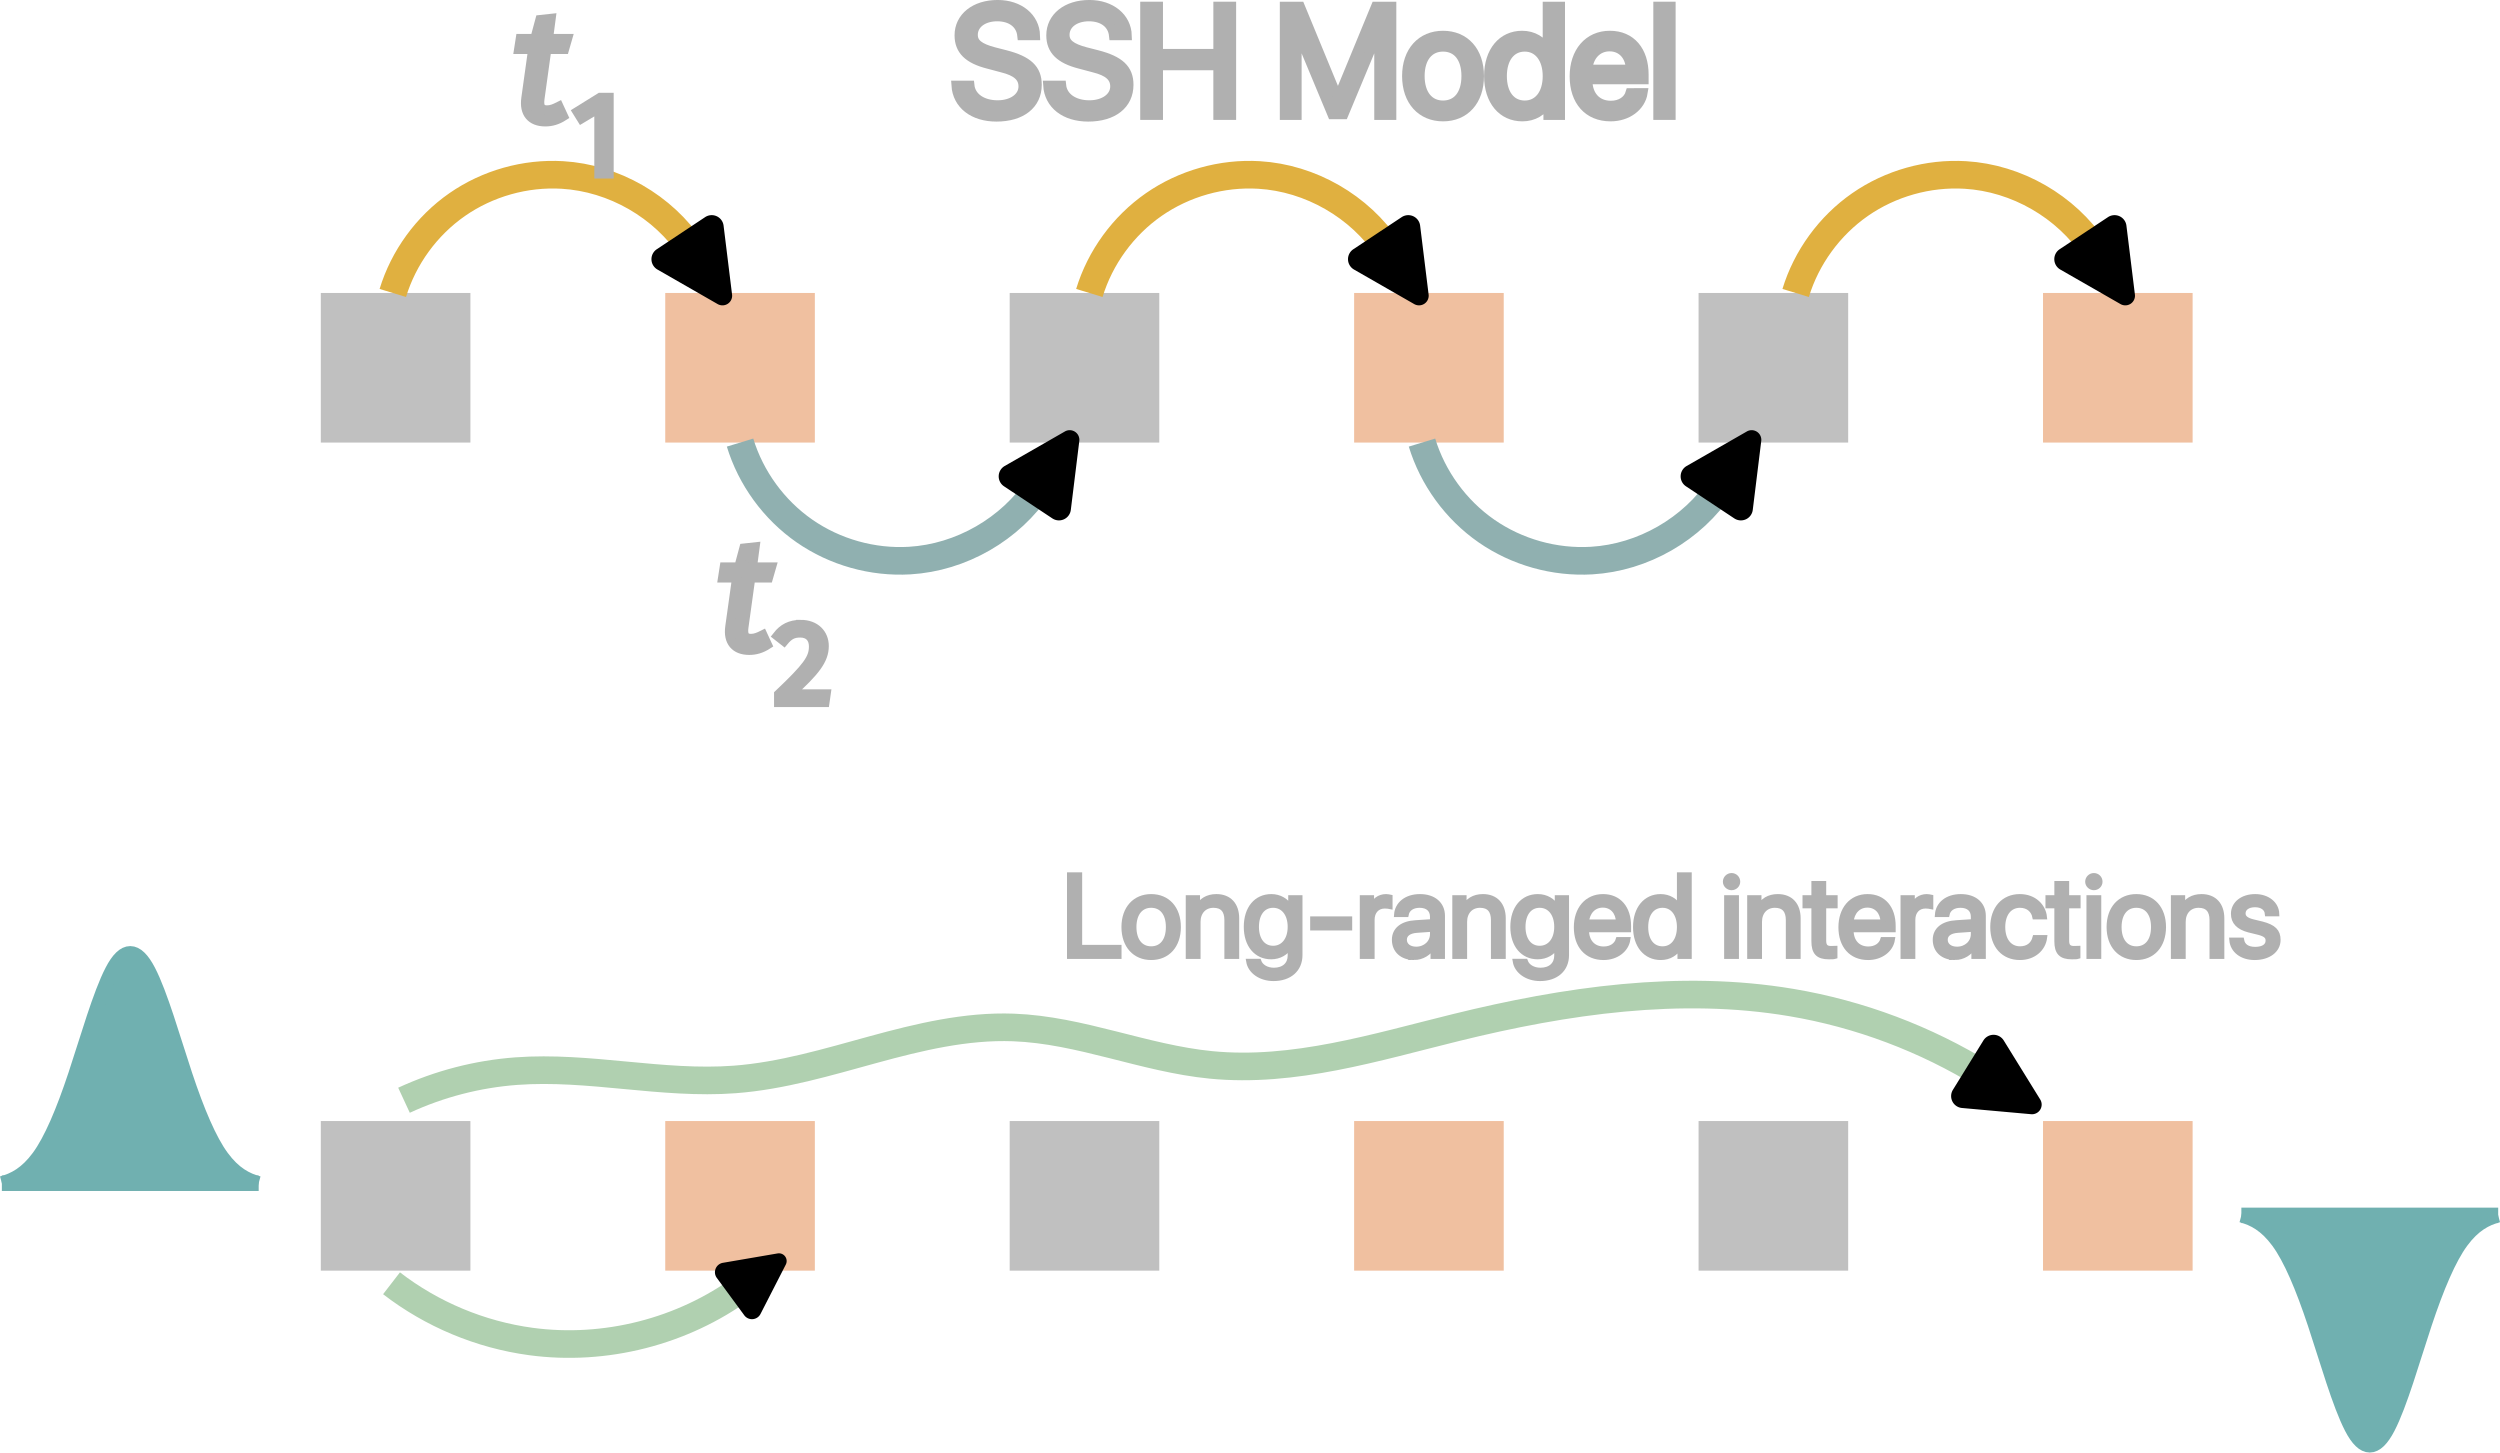 <?xml version="1.0" encoding="UTF-8" standalone="no"?>
<!-- Created with Inkscape (http://www.inkscape.org/) -->

<svg
   width="271.591mm"
   height="157.796mm"
   viewBox="0 0 271.591 157.796"
   version="1.1"
   id="svg1"
   inkscape:version="1.4 (e7c3feb100, 2024-10-09)"
   sodipodi:docname="HKM-SSH.svg"
   xmlns:inkscape="http://www.inkscape.org/namespaces/inkscape"
   xmlns:sodipodi="http://sodipodi.sourceforge.net/DTD/sodipodi-0.dtd"
   xmlns="http://www.w3.org/2000/svg"
   xmlns:svg="http://www.w3.org/2000/svg"
   xmlns:ns4="http://www.iki.fi/pav/software/textext/">
  <sodipodi:namedview
     id="namedview1"
     pagecolor="#ffffff"
     bordercolor="#000000"
     borderopacity="0.25"
     inkscape:showpageshadow="2"
     inkscape:pageopacity="0.0"
     inkscape:pagecheckerboard="0"
     inkscape:deskcolor="#d1d1d1"
     inkscape:document-units="mm"
     showgrid="false"
     inkscape:zoom="0.83803478"
     inkscape:cx="462.98794"
     inkscape:cy="307.26648"
     inkscape:window-width="1914"
     inkscape:window-height="1044"
     inkscape:window-x="0"
     inkscape:window-y="30"
     inkscape:window-maximized="1"
     inkscape:current-layer="layer1" />
  <defs
     id="defs1">
    <inkscape:path-effect
       effect="spiro"
       id="path-effect68"
       is_visible="true"
       lpeversion="1" />
    <inkscape:path-effect
       effect="spiro"
       id="path-effect34"
       is_visible="true"
       lpeversion="1" />
    <marker
       style="overflow:visible"
       id="marker33"
       refX="0"
       refY="0"
       orient="auto-start-reverse"
       inkscape:stockid="Rounded arrow"
       markerWidth="0.4"
       markerHeight="0.4"
       viewBox="0 0 1 1"
       inkscape:isstock="true"
       inkscape:collect="always"
       preserveAspectRatio="xMidYMid">
      <path
         transform="scale(0.7)"
         d="m -0.211,-4.106 6.422,3.211 a 1,1 90 0 1 0,1.789 L -0.211,4.106 A 1.236,1.236 31.717 0 1 -2,3 v -6 a 1.236,1.236 148.283 0 1 1.789,-1.106 z"
         style="fill:context-stroke;fill-rule:evenodd;stroke:none"
         id="path33" />
    </marker>
    <inkscape:path-effect
       effect="spiro"
       id="path-effect32"
       is_visible="true"
       lpeversion="1" />
    <inkscape:path-effect
       effect="spiro"
       id="path-effect26"
       is_visible="true"
       lpeversion="1" />
    <inkscape:path-effect
       effect="spiro"
       id="path-effect24"
       is_visible="true"
       lpeversion="1" />
    <inkscape:path-effect
       effect="spiro"
       id="path-effect22"
       is_visible="true"
       lpeversion="1" />
    <inkscape:path-effect
       effect="spiro"
       id="path-effect20"
       is_visible="true"
       lpeversion="1" />
    <inkscape:path-effect
       effect="spiro"
       id="path-effect18"
       is_visible="true"
       lpeversion="1" />
    <inkscape:path-effect
       effect="spiro"
       id="path-effect8"
       is_visible="true"
       lpeversion="1" />
    <inkscape:path-effect
       effect="spiro"
       id="path-effect6"
       is_visible="true"
       lpeversion="1" />
    <inkscape:path-effect
       effect="spiro"
       id="path-effect4"
       is_visible="true"
       lpeversion="1" />
    <marker
       style="overflow:visible"
       id="RoundedArrow"
       refX="0"
       refY="0"
       orient="auto-start-reverse"
       inkscape:stockid="Rounded arrow"
       markerWidth="0.5"
       markerHeight="0.5"
       viewBox="0 0 1 1"
       inkscape:isstock="true"
       inkscape:collect="always"
       preserveAspectRatio="xMidYMid">
      <path
         transform="scale(0.7)"
         d="m -0.211,-4.106 6.422,3.211 a 1,1 90 0 1 0,1.789 L -0.211,4.106 A 1.236,1.236 31.717 0 1 -2,3 v -6 a 1.236,1.236 148.283 0 1 1.789,-1.106 z"
         style="fill:context-stroke;fill-rule:evenodd;stroke:none"
         id="path8" />
    </marker>
    <inkscape:path-effect
       effect="spiro"
       id="path-effect2"
       is_visible="true"
       lpeversion="1" />
    <marker
       style="overflow:visible"
       id="RoundedArrow-3"
       refX="0"
       refY="0"
       orient="auto-start-reverse"
       inkscape:stockid="Rounded arrow"
       markerWidth="0.5"
       markerHeight="0.5"
       viewBox="0 0 1 1"
       inkscape:isstock="true"
       inkscape:collect="always"
       preserveAspectRatio="xMidYMid">
      <path
         transform="scale(0.7)"
         d="m -0.211,-4.106 6.422,3.211 a 1,1 90 0 1 0,1.789 L -0.211,4.106 A 1.236,1.236 31.717 0 1 -2,3 v -6 a 1.236,1.236 148.283 0 1 1.789,-1.106 z"
         style="fill:context-stroke;fill-rule:evenodd;stroke:none"
         id="path8-2" />
    </marker>
    <inkscape:path-effect
       effect="spiro"
       id="path-effect2-6"
       is_visible="true"
       lpeversion="1" />
    <g
       id="id-cc79d8f7-56a8-4538-b45e-13bf2e89fec8-6">
      <g
         id="id-5aae3425-2149-426d-958a-e786f2d702bf-0">
        <path
           d="M 2.156,-4.547 H 3.297 L 3.5,-5.25 H 2.266 L 2.438,-6.547 1.719,-6.469 1.391,-5.25 h -0.938 L 0.344,-4.547 H 1.25 L 0.812,-1.406 c -0.141,0.984 0.344,1.531 1.25,1.531 0.406,0 0.781,-0.109 1.172,-0.359 L 2.938,-0.875 c -0.281,0.141 -0.5,0.234 -0.766,0.234 -0.391,0 -0.531,-0.219 -0.453,-0.75 z m 0,0"
           id="id-35907148-364a-42bb-8b26-28b459a3905f-4" />
      </g>
      <g
         id="id-ad5a2e2e-4aa0-455d-9afb-9db39d14ac72-1">
        <path
           d="m 1.984,0 h 0.656 V -4.938 H 2.062 l -1.484,0.922 0.281,0.453 1.125,-0.672 z m 0,0"
           id="id-28a247e0-2de6-4ce9-90c5-d7505832d7a1-0" />
      </g>
    </g>
    <inkscape:path-effect
       effect="spiro"
       id="path-effect32-3"
       is_visible="true"
       lpeversion="1" />
    <inkscape:path-effect
       effect="spiro"
       id="path-effect32-7"
       is_visible="true"
       lpeversion="1" />
    <inkscape:path-effect
       effect="spiro"
       id="path-effect68-4"
       is_visible="true"
       lpeversion="1" />
  </defs>
  <g
     inkscape:label="Layer 1"
     inkscape:groupmode="layer"
     id="layer1"
     transform="translate(83.262,-81.893)">
    <rect
       style="opacity:1;fill:#c0c0c0;fill-opacity:1;stroke:none;stroke-width:1.804;stroke-dasharray:none;stroke-dashoffset:0;stroke-opacity:1"
       id="rect1"
       width="16.252"
       height="16.252"
       x="-129.972"
       y="-48.411"
       transform="rotate(-90)" />
    <rect
       style="opacity:1;fill:#f0c0a0;fill-opacity:1;stroke:none;stroke-width:1.804;stroke-dasharray:none;stroke-dashoffset:0;stroke-opacity:1"
       id="rect2"
       width="16.252"
       height="16.252"
       x="-129.972"
       y="-10.992"
       transform="rotate(-90)" />
    <rect
       style="fill:#c0c0c0;fill-opacity:1;stroke:none;stroke-width:1.804;stroke-dasharray:none;stroke-dashoffset:0;stroke-opacity:1"
       id="rect1-6"
       width="16.252"
       height="16.252"
       x="-129.972"
       y="26.427"
       transform="rotate(-90)" />
    <rect
       style="fill:#f0c0a0;fill-opacity:1;stroke:none;stroke-width:1.804;stroke-dasharray:none;stroke-dashoffset:0;stroke-opacity:1"
       id="rect2-8"
       width="16.252"
       height="16.252"
       x="-129.972"
       y="63.846"
       transform="rotate(-90)" />
    <rect
       style="fill:#c0c0c0;fill-opacity:1;stroke:none;stroke-width:1.804;stroke-dasharray:none;stroke-dashoffset:0;stroke-opacity:1"
       id="rect1-3"
       width="16.252"
       height="16.252"
       x="-129.972"
       y="101.265"
       transform="rotate(-90)" />
    <rect
       style="fill:#f0c0a0;fill-opacity:1;stroke:none;stroke-width:1.804;stroke-dasharray:none;stroke-dashoffset:0;stroke-opacity:1"
       id="rect2-3"
       width="16.252"
       height="16.252"
       x="-129.972"
       y="138.684"
       transform="rotate(-90)" />
    <path
       style="opacity:1;fill:none;fill-opacity:1;stroke:#e0b040;stroke-width:3;stroke-dasharray:none;stroke-dashoffset:0;stroke-opacity:1;marker-end:url(#RoundedArrow)"
       d="m -40.589,124.303 c 1.176,-3.858 3.681,-7.298 6.992,-9.601 3.311,-2.303 7.407,-3.456 11.433,-3.218 5.586,0.331 10.944,3.412 14.04,8.074"
       id="path2"
       inkscape:path-effect="#path-effect2"
       inkscape:original-d="m -40.589075,124.3034 c 5.618596,-2.18326 13.11158,-10.63545 18.425902,-12.81871 5.314323,-2.18326 6.881246,5.89089 14.0399409,8.07415"
       sodipodi:nodetypes="csc"
       transform="translate(0,-10.583)" />
    <path
       style="fill:none;fill-opacity:1;stroke:#90b0b0;stroke-width:3;stroke-dasharray:none;stroke-dashoffset:0;stroke-opacity:1;marker-end:url(#RoundedArrow-3)"
       d="m -40.589,124.303 c 1.176,-3.858 3.681,-7.298 6.992,-9.601 3.311,-2.303 7.407,-3.456 11.433,-3.218 5.586,0.331 10.944,3.412 14.04,8.074"
       id="path2-2"
       inkscape:path-effect="#path-effect2-6"
       inkscape:original-d="m -40.589075,124.3034 c 5.618596,-2.18326 13.11158,-10.63545 18.425902,-12.81871 5.314323,-2.18326 6.881246,5.89089 14.0399409,8.07415"
       sodipodi:nodetypes="csc"
       transform="matrix(1,0,0,-1,37.723,254.276)" />
    <path
       style="fill:none;fill-opacity:1;stroke:#90b0b0;stroke-width:3;stroke-dasharray:none;stroke-dashoffset:0;stroke-opacity:1;marker-end:url(#RoundedArrow-3)"
       d="m -40.589,124.303 c 1.176,-3.858 3.681,-7.298 6.992,-9.601 3.311,-2.303 7.407,-3.456 11.433,-3.218 5.586,0.331 10.944,3.412 14.04,8.074"
       id="path3"
       inkscape:path-effect="#path-effect4"
       inkscape:original-d="m -40.589075,124.3034 c 5.618596,-2.18326 13.11158,-10.63545 18.425902,-12.81871 5.314323,-2.18326 6.881246,5.89089 14.0399409,8.07415"
       sodipodi:nodetypes="csc"
       transform="matrix(1,0,0,-1,111.807,254.276)" />
    <path
       style="opacity:1;fill:none;fill-opacity:1;stroke:#e0b040;stroke-width:3;stroke-dasharray:none;stroke-dashoffset:0;stroke-opacity:1;marker-end:url(#RoundedArrow)"
       d="m -40.589,124.303 c 1.176,-3.858 3.681,-7.298 6.992,-9.601 3.311,-2.303 7.407,-3.456 11.433,-3.218 5.586,0.331 10.944,3.412 14.04,8.074"
       id="path4"
       inkscape:path-effect="#path-effect6"
       inkscape:original-d="m -40.589075,124.3034 c 5.618596,-2.18326 13.11158,-10.63545 18.425902,-12.81871 5.314323,-2.18326 6.881246,5.89089 14.0399409,8.07415"
       sodipodi:nodetypes="csc"
       transform="translate(75.671,-10.583)" />
    <path
       style="opacity:1;fill:none;fill-opacity:1;stroke:#e0b040;stroke-width:3;stroke-dasharray:none;stroke-dashoffset:0;stroke-opacity:1;marker-end:url(#RoundedArrow)"
       d="m -40.589,124.303 c 1.176,-3.858 3.681,-7.298 6.992,-9.601 3.311,-2.303 7.407,-3.456 11.433,-3.218 5.586,0.331 10.944,3.412 14.04,8.074"
       id="path6"
       inkscape:path-effect="#path-effect8"
       inkscape:original-d="m -40.589075,124.3034 c 5.618596,-2.18326 13.11158,-10.63545 18.425902,-12.81871 5.314323,-2.18326 6.881246,5.89089 14.0399409,8.07415"
       sodipodi:nodetypes="csc"
       transform="translate(152.4,-10.583)" />
    <rect
       style="opacity:1;fill:#c0c0c0;fill-opacity:1;stroke:none;stroke-width:1.804;stroke-dasharray:none;stroke-dashoffset:0;stroke-opacity:1"
       id="rect8"
       width="16.252"
       height="16.252"
       x="-219.931"
       y="-48.411"
       transform="rotate(-90)" />
    <rect
       style="opacity:1;fill:#f0c0a0;fill-opacity:1;stroke:none;stroke-width:1.804;stroke-dasharray:none;stroke-dashoffset:0;stroke-opacity:1"
       id="rect9"
       width="16.252"
       height="16.252"
       x="-219.931"
       y="-10.992"
       transform="rotate(-90)" />
    <rect
       style="fill:#c0c0c0;fill-opacity:1;stroke:none;stroke-width:1.804;stroke-dasharray:none;stroke-dashoffset:0;stroke-opacity:1"
       id="rect10"
       width="16.252"
       height="16.252"
       x="-219.931"
       y="26.427"
       transform="rotate(-90)" />
    <rect
       style="fill:#f0c0a0;fill-opacity:1;stroke:none;stroke-width:1.804;stroke-dasharray:none;stroke-dashoffset:0;stroke-opacity:1"
       id="rect11"
       width="16.252"
       height="16.252"
       x="-219.931"
       y="63.846"
       transform="rotate(-90)" />
    <rect
       style="fill:#c0c0c0;fill-opacity:1;stroke:none;stroke-width:1.804;stroke-dasharray:none;stroke-dashoffset:0;stroke-opacity:1"
       id="rect12"
       width="16.252"
       height="16.252"
       x="-219.931"
       y="101.265"
       transform="rotate(-90)" />
    <rect
       style="fill:#f0c0a0;fill-opacity:1;stroke:none;stroke-width:1.804;stroke-dasharray:none;stroke-dashoffset:0;stroke-opacity:1"
       id="rect13"
       width="16.252"
       height="16.252"
       x="-219.931"
       y="138.684"
       transform="rotate(-90)" />
    <g
       transform="matrix(1.684,0,0,1.684,-26.916,83.893)"
       ns4:version="1.10.2"
       ns4:texconverter="xelatex"
       ns4:pdfconverter="inkscape"
       ns4:text="$t_1$"
       ns4:preamble="/home/storage/.config/inkscape/extensions/textext/default_packages.tex"
       ns4:scale="2.822207395303539"
       ns4:alignment="middle center"
       ns4:stroke-to-path="0"
       ns4:jacobian_sqrt="0.995613"
       id="g28"
       style="fill:#b0b0b0;fill-opacity:1;stroke:#b0b0b0;stroke-width:0.594;stroke-dasharray:none;stroke-opacity:1">
      <defs
         id="id-bc5e3d6f-85c2-44c4-8a7a-be3967185151">
        <g
           id="id-cc79d8f7-56a8-4538-b45e-13bf2e89fec8">
          <g
             id="id-5aae3425-2149-426d-958a-e786f2d702bf">
            <path
               d="M 2.156,-4.547 H 3.297 L 3.5,-5.25 H 2.266 L 2.438,-6.547 1.719,-6.469 1.391,-5.25 h -0.938 L 0.344,-4.547 H 1.25 L 0.812,-1.406 c -0.141,0.984 0.344,1.531 1.25,1.531 0.406,0 0.781,-0.109 1.172,-0.359 L 2.938,-0.875 c -0.281,0.141 -0.5,0.234 -0.766,0.234 -0.391,0 -0.531,-0.219 -0.453,-0.75 z m 0,0"
               id="id-35907148-364a-42bb-8b26-28b459a3905f" />
          </g>
          <g
             id="id-ad5a2e2e-4aa0-455d-9afb-9db39d14ac72">
            <path
               d="m 1.984,0 h 0.656 V -4.938 H 2.062 l -1.484,0.922 0.281,0.453 1.125,-0.672 z m 0,0"
               id="id-28a247e0-2de6-4ce9-90c5-d7505832d7a1" />
          </g>
        </g>
      </defs>
      <g
         fill="#000000"
         fill-opacity="1"
         id="id-9ac8c283-d92d-4399-ae8c-e8f2daf7e1bc"
         transform="translate(-301.942,-128.218)"
         style="fill:#b0b0b0;fill-opacity:1;stroke:#b0b0b0;stroke-width:0.594;stroke-dasharray:none;stroke-opacity:1">
        <g
           transform="translate(301.598,134.765)"
           id="g26"
           style="fill:#b0b0b0;fill-opacity:1;stroke:#b0b0b0;stroke-width:0.594;stroke-dasharray:none;stroke-opacity:1">
          <path
             d="M 2.156,-4.547 H 3.297 L 3.5,-5.25 H 2.266 L 2.438,-6.547 1.719,-6.469 1.391,-5.25 h -0.938 L 0.344,-4.547 H 1.25 L 0.812,-1.406 c -0.141,0.984 0.344,1.531 1.25,1.531 0.406,0 0.781,-0.109 1.172,-0.359 L 2.938,-0.875 c -0.281,0.141 -0.5,0.234 -0.766,0.234 -0.391,0 -0.531,-0.219 -0.453,-0.75 z m 0,0"
             id="id-6b381d04-aaeb-49d8-8dc0-cca660f78a9a"
             style="fill:#b0b0b0;fill-opacity:1;stroke:#b0b0b0;stroke-width:0.594;stroke-dasharray:none;stroke-opacity:1" />
        </g>
      </g>
      <g
         fill="#000000"
         fill-opacity="1"
         id="id-8f714837-bc49-4067-93c2-a2482196719a"
         transform="translate(-301.942,-128.218)"
         style="fill:#b0b0b0;fill-opacity:1;stroke:#b0b0b0;stroke-width:0.594;stroke-dasharray:none;stroke-opacity:1">
        <g
           transform="translate(305.135,138.252)"
           id="g27"
           style="fill:#b0b0b0;fill-opacity:1;stroke:#b0b0b0;stroke-width:0.594;stroke-dasharray:none;stroke-opacity:1">
          <path
             d="m 1.984,0 h 0.656 V -4.938 H 2.062 l -1.484,0.922 0.281,0.453 1.125,-0.672 z m 0,0"
             id="id-ef4d07f9-79d5-45be-a12d-58f1ffc6dbac"
             style="fill:#b0b0b0;fill-opacity:1;stroke:#b0b0b0;stroke-width:0.594;stroke-dasharray:none;stroke-opacity:1" />
        </g>
      </g>
    </g>
    <g
       transform="matrix(1.684,0,0,1.684,-4.76,141.307)"
       ns4:version="1.10.2"
       ns4:texconverter="xelatex"
       ns4:pdfconverter="inkscape"
       ns4:text="$t_2$"
       ns4:preamble="/home/storage/.config/inkscape/extensions/textext/default_packages.tex"
       ns4:scale="4.77409322443327"
       ns4:alignment="middle center"
       ns4:stroke-to-path="0"
       ns4:jacobian_sqrt="1.6842"
       style="fill:#b0b0b0;fill-opacity:1;stroke:#b0b0b0;stroke-width:0.594;stroke-dasharray:none;stroke-opacity:1"
       id="g28-7">
      <defs
         id="id-10028ae5-68b7-4150-a88e-1d754b26544b"
         style="fill:#b0b0b0;fill-opacity:1;stroke:#b0b0b0;stroke-width:0;stroke-opacity:1">
        <g
           id="id-b645e79e-10f2-4887-a24a-6868f55bb883"
           style="fill:#b0b0b0;fill-opacity:1;stroke:#b0b0b0;stroke-width:0;stroke-opacity:1">
          <g
             id="id-e71aa863-f99e-48aa-87ae-6434207b9a0c"
             style="fill:#b0b0b0;fill-opacity:1;stroke:#b0b0b0;stroke-width:0;stroke-opacity:1">
            <path
               d="M 2.156,-4.547 H 3.297 L 3.5,-5.25 H 2.266 L 2.438,-6.547 1.719,-6.469 1.391,-5.25 h -0.938 L 0.344,-4.547 H 1.25 L 0.812,-1.406 c -0.141,0.984 0.344,1.531 1.25,1.531 0.406,0 0.781,-0.109 1.172,-0.359 L 2.938,-0.875 c -0.281,0.141 -0.5,0.234 -0.766,0.234 -0.391,0 -0.531,-0.219 -0.453,-0.75 z m 0,0"
               id="id-852aa6ff-6807-42ea-bce9-a6f91c580ce4"
               style="fill:#b0b0b0;fill-opacity:1;stroke:#b0b0b0;stroke-width:0;stroke-opacity:1" />
          </g>
          <g
             id="id-8a432c70-dfef-4ff7-9a6b-293282adcd27"
             style="fill:#b0b0b0;fill-opacity:1;stroke:#b0b0b0;stroke-width:0;stroke-opacity:1">
            <path
               d="m 1.844,-5.031 c -0.672,0 -1.141,0.25 -1.516,0.734 l 0.438,0.344 c 0.312,-0.375 0.578,-0.531 1.047,-0.531 0.547,0 0.859,0.328 0.859,0.875 0,0.781 -0.406,1.328 -2.25,3.078 V 0 H 3.406 l 0.078,-0.547 h -2.312 c 1.625,-1.469 2.188,-2.203 2.188,-3.094 0,-0.781 -0.562,-1.391 -1.516,-1.391 z m 0,0"
               id="id-b2bb7abf-af2e-453d-ab27-9688a77fc2e3"
               style="fill:#b0b0b0;fill-opacity:1;stroke:#b0b0b0;stroke-width:0;stroke-opacity:1" />
          </g>
        </g>
      </defs>
      <g
         fill-opacity="1"
         id="id-2ac1f168-2e4f-4abc-8937-504552eca9da"
         transform="translate(-301.942,-128.218)"
         style="fill:#b0b0b0;fill-opacity:1;stroke:#b0b0b0;stroke-width:0.594;stroke-dasharray:none;stroke-opacity:1">
        <g
           transform="translate(301.598,134.765)"
           style="fill:#b0b0b0;fill-opacity:1;stroke:#b0b0b0;stroke-width:0.594;stroke-dasharray:none;stroke-opacity:1"
           id="g31">
          <path
             d="M 2.156,-4.547 H 3.297 L 3.5,-5.25 H 2.266 L 2.438,-6.547 1.719,-6.469 1.391,-5.25 h -0.938 L 0.344,-4.547 H 1.25 L 0.812,-1.406 c -0.141,0.984 0.344,1.531 1.25,1.531 0.406,0 0.781,-0.109 1.172,-0.359 L 2.938,-0.875 c -0.281,0.141 -0.5,0.234 -0.766,0.234 -0.391,0 -0.531,-0.219 -0.453,-0.75 z m 0,0"
             id="id-237b7d67-b4a6-4a01-ad11-61e7bc6027af"
             style="fill:#b0b0b0;fill-opacity:1;stroke:#b0b0b0;stroke-width:0.594;stroke-dasharray:none;stroke-opacity:1" />
        </g>
      </g>
      <g
         fill-opacity="1"
         id="id-83f53927-fed1-482d-80a0-7b763c4e4582"
         transform="translate(-301.942,-128.218)"
         style="fill:#b0b0b0;fill-opacity:1;stroke:#b0b0b0;stroke-width:0.594;stroke-dasharray:none;stroke-opacity:1">
        <g
           transform="translate(305.135,138.252)"
           style="fill:#b0b0b0;fill-opacity:1;stroke:#b0b0b0;stroke-width:0.594;stroke-dasharray:none;stroke-opacity:1"
           id="g32">
          <path
             d="m 1.844,-5.031 c -0.672,0 -1.141,0.25 -1.516,0.734 l 0.438,0.344 c 0.312,-0.375 0.578,-0.531 1.047,-0.531 0.547,0 0.859,0.328 0.859,0.875 0,0.781 -0.406,1.328 -2.25,3.078 V 0 H 3.406 l 0.078,-0.547 h -2.312 c 1.625,-1.469 2.188,-2.203 2.188,-3.094 0,-0.781 -0.562,-1.391 -1.516,-1.391 z m 0,0"
             id="id-991cf87b-d325-4a8e-ad82-1a7932352bc9"
             style="fill:#b0b0b0;fill-opacity:1;stroke:#b0b0b0;stroke-width:0.594;stroke-dasharray:none;stroke-opacity:1" />
        </g>
      </g>
    </g>
    <path
       style="opacity:1;fill:none;fill-opacity:1;stroke:#b0d0b0;stroke-width:3;stroke-dasharray:none;stroke-dashoffset:0;stroke-opacity:1;marker-end:url(#marker33)"
       d="m -40.729,210.72 c 4.379,3.38 9.656,5.585 15.138,6.326 8.052,1.089 16.497,-1.063 23.046,-5.874"
       id="path32"
       inkscape:path-effect="#path-effect32"
       inkscape:original-d="m -40.729145,210.71958 c 5.196546,2.18406 10.393092,4.14218 15.137765,6.32623 4.744671,2.18406 15.213075,-3.76561 23.0455507,-5.87436"
       transform="translate(0,10.583)" />
    <path
       style="opacity:1;fill:none;fill-opacity:1;stroke:#b0d0b0;stroke-width:3;stroke-dasharray:none;stroke-dashoffset:0;stroke-opacity:1;marker-end:url(#RoundedArrow-3)"
       d="m -39.374,190.837 c 3.833,-1.774 7.988,-2.851 12.201,-3.163 7.902,-0.585 15.822,1.498 23.723,0.904 5.135,-0.386 10.109,-1.892 15.076,-3.25 4.967,-1.358 10.053,-2.587 15.199,-2.398 7.289,0.267 14.205,3.354 21.464,4.067 8.995,0.883 17.884,-1.907 26.661,-4.067 11.89,-2.927 24.3,-4.741 36.376,-2.711 7.426,1.248 14.606,3.95 21.012,7.908"
       id="path34"
       inkscape:path-effect="#path-effect34"
       inkscape:original-d="m -39.373524,190.83715 c 3.916238,-1.05438 8.058412,-2.10875 12.200586,-3.16312 4.142174,-1.05437 15.815574,0.6025 23.7233609,0.90375 7.9077871,0.30125 20.1836861,-3.76561 30.2755291,-5.64842 10.091841,-1.88281 14.384642,2.71124 21.463992,4.06686 7.079353,1.35562 17.773695,-2.71124 26.660541,-4.06686 8.886846,-1.35562 24.175236,-1.8075 36.375825,-2.71124 12.20058,-0.90375 9.18809,4.74467 21.01212,7.90778"
       sodipodi:nodetypes="cssssssc"
       transform="translate(0,10.583)" />
    <g
       transform="matrix(1.261,0,0,1.261,32.926,176.931)"
       ns4:version="1.10.2"
       ns4:texconverter="xelatex"
       ns4:pdfconverter="inkscape"
       ns4:text="Long-ranged interactions"
       ns4:preamble="/home/storage/.config/inkscape/extensions/textext/default_packages.tex"
       ns4:scale="4.77409322443327"
       ns4:alignment="middle center"
       ns4:stroke-to-path="0"
       ns4:jacobian_sqrt="1.6842"
       id="g57"
       style="fill:#b0b0b0;fill-opacity:1;stroke:#b0b0b0;stroke-width:0.432;stroke-dasharray:none;stroke-opacity:1">
      <defs
         id="id-d59fc31e-6bef-4d38-9213-3f36873217f1">
        <g
           id="id-d9951dc5-9b8d-4831-a73b-23976ba2648d">
          <g
             id="id-2359adf8-9a74-4c3f-9345-9fd9bafe95c3">
            <path
               d="M 4.953,-0.781 H 1.562 v -6.25 H 0.688 V 0 h 4.266 z m 0,0"
               id="id-965e4597-d624-4251-8a9d-0f7f3a4298e0" />
          </g>
          <g
             id="id-74afc246-d690-47d4-a0d6-a4ea827375a5">
            <path
               d="m 2.641,0.094 c 1.406,0 2.344,-1.016 2.344,-2.625 0,-1.609 -0.938,-2.625 -2.344,-2.625 -1.391,0 -2.344,1.016 -2.344,2.625 0,1.609 0.953,2.625 2.344,2.625 z m 0,-0.75 c -0.891,0 -1.484,-0.688 -1.484,-1.875 0,-1.188 0.594,-1.875 1.484,-1.875 0.906,0 1.484,0.688 1.484,1.875 0,1.188 -0.578,1.875 -1.484,1.875 z m 0,0"
               id="id-2c43cb2a-b892-4885-84c3-9ee9bb29cbb4" />
          </g>
          <g
             id="id-ffcd7cdd-8f8c-41dc-8dec-f0d508f5ca7c">
            <path
               d="m 0.547,0 h 0.844 v -2.984 c 0,-0.844 0.531,-1.422 1.328,-1.422 0.781,0 1.156,0.453 1.156,1.266 V 0 h 0.844 v -3.281 c 0,-1.156 -0.641,-1.875 -1.75,-1.875 -0.781,0 -1.312,0.359 -1.594,0.906 H 1.344 V -5.062 H 0.547 Z m 0,0"
               id="id-ba81bb8c-4032-4bed-9ee0-e5599e0bfb11" />
          </g>
          <g
             id="id-681c8015-75f9-4176-ba1c-a5db8e7f5d61">
            <path
               d="m 2.609,-0.703 c -0.875,0 -1.438,-0.719 -1.438,-1.844 0,-1.141 0.562,-1.859 1.438,-1.859 0.875,0 1.469,0.734 1.469,1.859 0,1.109 -0.594,1.844 -1.469,1.844 z m 0.031,2.609 c 1.391,0 2.281,-0.797 2.281,-2.016 V -5.062 H 4.125 v 0.859 H 4.109 c -0.344,-0.594 -0.938,-0.953 -1.656,-0.953 -1.297,0 -2.156,1.016 -2.156,2.609 0,1.562 0.859,2.578 2.141,2.578 0.719,0 1.312,-0.359 1.625,-0.906 h 0.016 v 0.797 C 4.078,0.688 3.547,1.188 2.672,1.188 2.047,1.188 1.531,0.875 1.375,0.422 H 0.5 C 0.641,1.281 1.531,1.906 2.641,1.906 Z m 0,0"
               id="id-0bd793ca-5515-4388-af9f-f943b8b6bcc9" />
          </g>
          <g
             id="id-0bb08b2a-9ecb-4790-ab54-09848de5b94f">
            <path
               d="m 3.734,-2.453 v -0.781 h -3.188 v 0.781 z m 0,0"
               id="id-4655aaa6-818c-4d07-a424-f496d4c79ddc" />
          </g>
          <g
             id="id-fc6117f6-e5bc-41df-9279-c96714076cab">
            <path
               d="m 0.547,0 h 0.844 v -3.156 c 0,-0.719 0.438,-1.188 1.094,-1.188 0.203,0 0.375,0.031 0.453,0.047 v -0.812 C 2.859,-5.125 2.734,-5.156 2.594,-5.156 2,-5.156 1.531,-4.797 1.375,-4.234 H 1.344 V -5.062 H 0.547 Z m 0,0"
               id="id-7c75d5e2-4d82-413c-9169-2545d114da32" />
          </g>
          <g
             id="id-4d42cebc-1033-4f41-b141-5e7b7e6cee18">
            <path
               d="m 2.219,-0.625 c -0.609,0 -1.016,-0.328 -1.016,-0.812 0,-0.469 0.391,-0.766 1.078,-0.812 L 3.625,-2.344 v 0.422 C 3.625,-1.188 3.016,-0.625 2.219,-0.625 Z m -0.188,0.719 c 0.688,0 1.328,-0.391 1.625,-0.969 H 3.672 V 0 h 0.812 v -3.5 c 0,-1 -0.75,-1.656 -1.938,-1.656 -1.203,0 -1.953,0.672 -2.016,1.547 H 1.359 C 1.453,-4.094 1.875,-4.406 2.516,-4.406 c 0.703,0 1.109,0.375 1.109,0.984 V -3 l -1.438,0.094 c -1.172,0.062 -1.844,0.609 -1.844,1.469 0,0.922 0.672,1.531 1.688,1.531 z m 0,0"
               id="id-a207a254-3112-48ce-a345-074abd5ce028" />
          </g>
          <g
             id="id-250edec1-9dfc-4a7d-bd5e-111cf16facc3">
            <path
               d="m 2.578,-4.422 c 0.797,0 1.328,0.609 1.344,1.453 h -2.75 c 0.062,-0.844 0.609,-1.453 1.406,-1.453 z m 1.328,2.969 c -0.141,0.484 -0.609,0.812 -1.25,0.812 C 1.75,-0.641 1.172,-1.281 1.172,-2.25 v -0.047 h 3.625 V -2.625 c 0,-1.531 -0.828,-2.531 -2.203,-2.531 -1.391,0 -2.297,1.078 -2.297,2.641 0,1.594 0.891,2.609 2.344,2.609 1.094,0 1.953,-0.656 2.094,-1.547 z m 0,0"
               id="id-362175cb-8fc8-4b07-b17f-7f5b7f499341" />
          </g>
          <g
             id="id-32b27ff6-fabf-42a2-955b-7531dd419045">
            <path
               d="m 2.469,0.094 c 0.734,0 1.312,-0.359 1.641,-0.953 H 4.125 V 0 h 0.797 v -7.031 h -0.844 v 2.797 H 4.062 C 3.75,-4.797 3.172,-5.156 2.453,-5.156 c -1.281,0 -2.156,1.031 -2.156,2.625 0,1.594 0.875,2.625 2.172,2.625 z m 0.156,-4.5 c 0.875,0 1.453,0.75 1.453,1.875 0,1.141 -0.578,1.875 -1.453,1.875 -0.891,0 -1.453,-0.719 -1.453,-1.875 0,-1.141 0.562,-1.875 1.453,-1.875 z m 0,0"
               id="id-7cf3ee58-b954-4e30-adcc-372ccc551e95" />
          </g>
          <g
             id="id-3cd4d5de-1007-4407-b364-9a2d1e606dc5">
            <path
               d="M 0.594,0 H 1.438 V -5.062 H 0.594 Z m 0.422,-5.922 c 0.297,0 0.531,-0.234 0.531,-0.516 0,-0.297 -0.234,-0.531 -0.531,-0.531 -0.281,0 -0.531,0.234 -0.531,0.531 0,0.281 0.25,0.516 0.531,0.516 z m 0,0"
               id="id-30bd671e-a4b8-44f2-a613-ee75d603908c" />
          </g>
          <g
             id="id-da7f7548-f155-4730-b2a8-087befdde5f0">
            <path
               d="M 0.828,-6.281 V -5.062 H 0.062 v 0.703 H 0.828 V -1.312 c 0,0.969 0.359,1.344 1.281,1.344 0.203,0 0.438,0 0.531,-0.031 v -0.703 c -0.047,0 -0.25,0.016 -0.344,0.016 -0.438,0 -0.625,-0.203 -0.625,-0.672 v -3 H 2.656 V -5.062 H 1.672 v -1.219 z m 0,0"
               id="id-b8b6d3fb-e758-4202-a432-ee7961134ea0" />
          </g>
          <g
             id="id-ff7ed6e8-27a3-4f4c-96b9-45c9a0cdba10">
            <path
               d="m 4.75,-3.406 c -0.094,-0.906 -0.859,-1.75 -2.125,-1.75 -1.391,0 -2.328,1.031 -2.328,2.625 0,1.625 0.938,2.625 2.344,2.625 1.141,0 2,-0.719 2.125,-1.719 H 3.938 c -0.156,0.609 -0.609,0.969 -1.297,0.969 -0.875,0 -1.484,-0.703 -1.484,-1.875 0,-1.156 0.594,-1.875 1.484,-1.875 0.734,0 1.172,0.453 1.281,1 z m 0,0"
               id="id-a32649d6-36b8-4e77-9674-53557e80a4f0" />
          </g>
          <g
             id="id-a8454532-41ff-4ec9-b07c-da4d2d7d31fb">
            <path
               d="m 0.469,-3.672 c 0,0.703 0.438,1.156 1.328,1.391 L 2.688,-2.062 c 0.562,0.156 0.766,0.344 0.766,0.703 0,0.469 -0.422,0.75 -1.109,0.75 -0.672,0 -1.078,-0.281 -1.172,-0.797 h -0.844 c 0.078,0.891 0.859,1.5 1.969,1.5 1.188,0 2.016,-0.625 2.016,-1.516 0,-0.734 -0.375,-1.109 -1.391,-1.375 l -0.781,-0.188 c -0.578,-0.141 -0.844,-0.375 -0.844,-0.719 0,-0.453 0.406,-0.75 1.031,-0.75 0.609,0 1.016,0.297 1.062,0.781 h 0.812 C 4.172,-4.531 3.391,-5.156 2.344,-5.156 c -1.109,0 -1.875,0.625 -1.875,1.484 z m 0,0"
               id="id-c3aab21e-c3b9-4617-bc4b-90cf28a7cffc" />
          </g>
        </g>
      </defs>
      <g
         fill="#000000"
         fill-opacity="1"
         id="id-05b45635-58b0-4f98-921e-ef3876e69700"
         transform="translate(-253.748,-127.734)"
         style="fill:#b0b0b0;fill-opacity:1;stroke:#b0b0b0;stroke-width:0.432;stroke-dasharray:none;stroke-opacity:1">
        <g
           transform="translate(253.06,134.765)"
           id="g34"
           style="fill:#b0b0b0;fill-opacity:1;stroke:#b0b0b0;stroke-width:0.432;stroke-dasharray:none;stroke-opacity:1">
          <path
             d="M 4.953,-0.781 H 1.562 v -6.25 H 0.688 V 0 h 4.266 z m 0,0"
             id="id-9d2a3d3d-bf06-4bf0-b38e-15f8fb9ae9ba"
             style="fill:#b0b0b0;fill-opacity:1;stroke:#b0b0b0;stroke-width:0.432;stroke-dasharray:none;stroke-opacity:1" />
        </g>
      </g>
      <g
         fill="#000000"
         fill-opacity="1"
         id="id-e3a003bd-dcf7-4901-b53c-689971dab11e"
         transform="translate(-253.748,-127.734)"
         style="fill:#b0b0b0;fill-opacity:1;stroke:#b0b0b0;stroke-width:0.432;stroke-dasharray:none;stroke-opacity:1">
        <g
           transform="translate(258.141,134.765)"
           id="g35"
           style="fill:#b0b0b0;fill-opacity:1;stroke:#b0b0b0;stroke-width:0.432;stroke-dasharray:none;stroke-opacity:1">
          <path
             d="m 2.641,0.094 c 1.406,0 2.344,-1.016 2.344,-2.625 0,-1.609 -0.938,-2.625 -2.344,-2.625 -1.391,0 -2.344,1.016 -2.344,2.625 0,1.609 0.953,2.625 2.344,2.625 z m 0,-0.75 c -0.891,0 -1.484,-0.688 -1.484,-1.875 0,-1.188 0.594,-1.875 1.484,-1.875 0.906,0 1.484,0.688 1.484,1.875 0,1.188 -0.578,1.875 -1.484,1.875 z m 0,0"
             id="id-5ce4fa72-e2bf-4040-8901-3e6f2a69583b"
             style="fill:#b0b0b0;fill-opacity:1;stroke:#b0b0b0;stroke-width:0.432;stroke-dasharray:none;stroke-opacity:1" />
        </g>
        <g
           transform="translate(263.431,134.765)"
           id="g36"
           style="fill:#b0b0b0;fill-opacity:1;stroke:#b0b0b0;stroke-width:0.432;stroke-dasharray:none;stroke-opacity:1">
          <path
             d="m 0.547,0 h 0.844 v -2.984 c 0,-0.844 0.531,-1.422 1.328,-1.422 0.781,0 1.156,0.453 1.156,1.266 V 0 h 0.844 v -3.281 c 0,-1.156 -0.641,-1.875 -1.75,-1.875 -0.781,0 -1.312,0.359 -1.594,0.906 H 1.344 V -5.062 H 0.547 Z m 0,0"
             id="id-c52e183a-e956-4779-9489-69d71a7abf7c"
             style="fill:#b0b0b0;fill-opacity:1;stroke:#b0b0b0;stroke-width:0.432;stroke-dasharray:none;stroke-opacity:1" />
        </g>
        <g
           transform="translate(268.681,134.765)"
           id="g37"
           style="fill:#b0b0b0;fill-opacity:1;stroke:#b0b0b0;stroke-width:0.432;stroke-dasharray:none;stroke-opacity:1">
          <path
             d="m 2.609,-0.703 c -0.875,0 -1.438,-0.719 -1.438,-1.844 0,-1.141 0.562,-1.859 1.438,-1.859 0.875,0 1.469,0.734 1.469,1.859 0,1.109 -0.594,1.844 -1.469,1.844 z m 0.031,2.609 c 1.391,0 2.281,-0.797 2.281,-2.016 V -5.062 H 4.125 v 0.859 H 4.109 c -0.344,-0.594 -0.938,-0.953 -1.656,-0.953 -1.297,0 -2.156,1.016 -2.156,2.609 0,1.562 0.859,2.578 2.141,2.578 0.719,0 1.312,-0.359 1.625,-0.906 h 0.016 v 0.797 C 4.078,0.688 3.547,1.188 2.672,1.188 2.047,1.188 1.531,0.875 1.375,0.422 H 0.5 C 0.641,1.281 1.531,1.906 2.641,1.906 Z m 0,0"
             id="id-b2c8be47-1d95-4677-966f-77ccdc606e1d"
             style="fill:#b0b0b0;fill-opacity:1;stroke:#b0b0b0;stroke-width:0.432;stroke-dasharray:none;stroke-opacity:1" />
        </g>
        <g
           transform="translate(274.151,134.765)"
           id="g38"
           style="fill:#b0b0b0;fill-opacity:1;stroke:#b0b0b0;stroke-width:0.432;stroke-dasharray:none;stroke-opacity:1">
          <path
             d="m 3.734,-2.453 v -0.781 h -3.188 v 0.781 z m 0,0"
             id="id-fdb67524-e851-4c54-b8ef-242967d03ca6"
             style="fill:#b0b0b0;fill-opacity:1;stroke:#b0b0b0;stroke-width:0.432;stroke-dasharray:none;stroke-opacity:1" />
        </g>
        <g
           transform="translate(278.425,134.765)"
           id="g39"
           style="fill:#b0b0b0;fill-opacity:1;stroke:#b0b0b0;stroke-width:0.432;stroke-dasharray:none;stroke-opacity:1">
          <path
             d="m 0.547,0 h 0.844 v -3.156 c 0,-0.719 0.438,-1.188 1.094,-1.188 0.203,0 0.375,0.031 0.453,0.047 v -0.812 C 2.859,-5.125 2.734,-5.156 2.594,-5.156 2,-5.156 1.531,-4.797 1.375,-4.234 H 1.344 V -5.062 H 0.547 Z m 0,0"
             id="id-e466c008-2252-41d3-869f-66b54f47282a"
             style="fill:#b0b0b0;fill-opacity:1;stroke:#b0b0b0;stroke-width:0.432;stroke-dasharray:none;stroke-opacity:1" />
        </g>
      </g>
      <g
         fill="#000000"
         fill-opacity="1"
         id="id-bb29aa4b-b26d-484e-892d-d504ee5294f0"
         transform="translate(-253.748,-127.734)"
         style="fill:#b0b0b0;fill-opacity:1;stroke:#b0b0b0;stroke-width:0.432;stroke-dasharray:none;stroke-opacity:1">
        <g
           transform="translate(281.394,134.765)"
           id="g40"
           style="fill:#b0b0b0;fill-opacity:1;stroke:#b0b0b0;stroke-width:0.432;stroke-dasharray:none;stroke-opacity:1">
          <path
             d="m 2.219,-0.625 c -0.609,0 -1.016,-0.328 -1.016,-0.812 0,-0.469 0.391,-0.766 1.078,-0.812 L 3.625,-2.344 v 0.422 C 3.625,-1.188 3.016,-0.625 2.219,-0.625 Z m -0.188,0.719 c 0.688,0 1.328,-0.391 1.625,-0.969 H 3.672 V 0 h 0.812 v -3.5 c 0,-1 -0.75,-1.656 -1.938,-1.656 -1.203,0 -1.953,0.672 -2.016,1.547 H 1.359 C 1.453,-4.094 1.875,-4.406 2.516,-4.406 c 0.703,0 1.109,0.375 1.109,0.984 V -3 l -1.438,0.094 c -1.172,0.062 -1.844,0.609 -1.844,1.469 0,0.922 0.672,1.531 1.688,1.531 z m 0,0"
             id="id-c9c24254-a544-46de-b729-42e2501f8694"
             style="fill:#b0b0b0;fill-opacity:1;stroke:#b0b0b0;stroke-width:0.432;stroke-dasharray:none;stroke-opacity:1" />
        </g>
        <g
           transform="translate(286.395,134.765)"
           id="g41"
           style="fill:#b0b0b0;fill-opacity:1;stroke:#b0b0b0;stroke-width:0.432;stroke-dasharray:none;stroke-opacity:1">
          <path
             d="m 0.547,0 h 0.844 v -2.984 c 0,-0.844 0.531,-1.422 1.328,-1.422 0.781,0 1.156,0.453 1.156,1.266 V 0 h 0.844 v -3.281 c 0,-1.156 -0.641,-1.875 -1.75,-1.875 -0.781,0 -1.312,0.359 -1.594,0.906 H 1.344 V -5.062 H 0.547 Z m 0,0"
             id="id-b5984693-3b04-455e-bb5f-6c622291dcaf"
             style="fill:#b0b0b0;fill-opacity:1;stroke:#b0b0b0;stroke-width:0.432;stroke-dasharray:none;stroke-opacity:1" />
        </g>
        <g
           transform="translate(291.645,134.765)"
           id="g42"
           style="fill:#b0b0b0;fill-opacity:1;stroke:#b0b0b0;stroke-width:0.432;stroke-dasharray:none;stroke-opacity:1">
          <path
             d="m 2.609,-0.703 c -0.875,0 -1.438,-0.719 -1.438,-1.844 0,-1.141 0.562,-1.859 1.438,-1.859 0.875,0 1.469,0.734 1.469,1.859 0,1.109 -0.594,1.844 -1.469,1.844 z m 0.031,2.609 c 1.391,0 2.281,-0.797 2.281,-2.016 V -5.062 H 4.125 v 0.859 H 4.109 c -0.344,-0.594 -0.938,-0.953 -1.656,-0.953 -1.297,0 -2.156,1.016 -2.156,2.609 0,1.562 0.859,2.578 2.141,2.578 0.719,0 1.312,-0.359 1.625,-0.906 h 0.016 v 0.797 C 4.078,0.688 3.547,1.188 2.672,1.188 2.047,1.188 1.531,0.875 1.375,0.422 H 0.5 C 0.641,1.281 1.531,1.906 2.641,1.906 Z m 0,0"
             id="id-1ae584bd-8522-49ab-afde-b0626c54e36e"
             style="fill:#b0b0b0;fill-opacity:1;stroke:#b0b0b0;stroke-width:0.432;stroke-dasharray:none;stroke-opacity:1" />
        </g>
        <g
           transform="translate(297.115,134.765)"
           id="g43"
           style="fill:#b0b0b0;fill-opacity:1;stroke:#b0b0b0;stroke-width:0.432;stroke-dasharray:none;stroke-opacity:1">
          <path
             d="m 2.578,-4.422 c 0.797,0 1.328,0.609 1.344,1.453 h -2.75 c 0.062,-0.844 0.609,-1.453 1.406,-1.453 z m 1.328,2.969 c -0.141,0.484 -0.609,0.812 -1.25,0.812 C 1.75,-0.641 1.172,-1.281 1.172,-2.25 v -0.047 h 3.625 V -2.625 c 0,-1.531 -0.828,-2.531 -2.203,-2.531 -1.391,0 -2.297,1.078 -2.297,2.641 0,1.594 0.891,2.609 2.344,2.609 1.094,0 1.953,-0.656 2.094,-1.547 z m 0,0"
             id="id-0b03ace7-be2d-46ec-ba8c-b348017263c6"
             style="fill:#b0b0b0;fill-opacity:1;stroke:#b0b0b0;stroke-width:0.432;stroke-dasharray:none;stroke-opacity:1" />
        </g>
        <g
           transform="translate(302.215,134.765)"
           id="g44"
           style="fill:#b0b0b0;fill-opacity:1;stroke:#b0b0b0;stroke-width:0.432;stroke-dasharray:none;stroke-opacity:1">
          <path
             d="m 2.469,0.094 c 0.734,0 1.312,-0.359 1.641,-0.953 H 4.125 V 0 h 0.797 v -7.031 h -0.844 v 2.797 H 4.062 C 3.75,-4.797 3.172,-5.156 2.453,-5.156 c -1.281,0 -2.156,1.031 -2.156,2.625 0,1.594 0.875,2.625 2.172,2.625 z m 0.156,-4.5 c 0.875,0 1.453,0.75 1.453,1.875 0,1.141 -0.578,1.875 -1.453,1.875 -0.891,0 -1.453,-0.719 -1.453,-1.875 0,-1.141 0.562,-1.875 1.453,-1.875 z m 0,0"
             id="id-e49338dc-05ea-4d98-b157-7ac86be854a4"
             style="fill:#b0b0b0;fill-opacity:1;stroke:#b0b0b0;stroke-width:0.432;stroke-dasharray:none;stroke-opacity:1" />
        </g>
      </g>
      <g
         fill="#000000"
         fill-opacity="1"
         id="id-624f41de-b09b-4cf0-9907-c9ce80bd85a9"
         transform="translate(-253.748,-127.734)"
         style="fill:#b0b0b0;fill-opacity:1;stroke:#b0b0b0;stroke-width:0.432;stroke-dasharray:none;stroke-opacity:1">
        <g
           transform="translate(309.767,134.765)"
           id="g45"
           style="fill:#b0b0b0;fill-opacity:1;stroke:#b0b0b0;stroke-width:0.432;stroke-dasharray:none;stroke-opacity:1">
          <path
             d="M 0.594,0 H 1.438 V -5.062 H 0.594 Z m 0.422,-5.922 c 0.297,0 0.531,-0.234 0.531,-0.516 0,-0.297 -0.234,-0.531 -0.531,-0.531 -0.281,0 -0.531,0.234 -0.531,0.531 0,0.281 0.25,0.516 0.531,0.516 z m 0,0"
             id="id-19a55c22-f48d-4952-a032-50c5aee773d1"
             style="fill:#b0b0b0;fill-opacity:1;stroke:#b0b0b0;stroke-width:0.432;stroke-dasharray:none;stroke-opacity:1" />
        </g>
        <g
           transform="translate(311.8,134.765)"
           id="g46"
           style="fill:#b0b0b0;fill-opacity:1;stroke:#b0b0b0;stroke-width:0.432;stroke-dasharray:none;stroke-opacity:1">
          <path
             d="m 0.547,0 h 0.844 v -2.984 c 0,-0.844 0.531,-1.422 1.328,-1.422 0.781,0 1.156,0.453 1.156,1.266 V 0 h 0.844 v -3.281 c 0,-1.156 -0.641,-1.875 -1.75,-1.875 -0.781,0 -1.312,0.359 -1.594,0.906 H 1.344 V -5.062 H 0.547 Z m 0,0"
             id="id-d77f1cb6-fa72-4573-abc5-2a938e94e52d"
             style="fill:#b0b0b0;fill-opacity:1;stroke:#b0b0b0;stroke-width:0.432;stroke-dasharray:none;stroke-opacity:1" />
        </g>
        <g
           transform="translate(317.05,134.765)"
           id="g47"
           style="fill:#b0b0b0;fill-opacity:1;stroke:#b0b0b0;stroke-width:0.432;stroke-dasharray:none;stroke-opacity:1">
          <path
             d="M 0.828,-6.281 V -5.062 H 0.062 v 0.703 H 0.828 V -1.312 c 0,0.969 0.359,1.344 1.281,1.344 0.203,0 0.438,0 0.531,-0.031 v -0.703 c -0.047,0 -0.25,0.016 -0.344,0.016 -0.438,0 -0.625,-0.203 -0.625,-0.672 v -3 H 2.656 V -5.062 H 1.672 v -1.219 z m 0,0"
             id="id-dffba06b-9a63-4c05-b57c-14fa8cb91846"
             style="fill:#b0b0b0;fill-opacity:1;stroke:#b0b0b0;stroke-width:0.432;stroke-dasharray:none;stroke-opacity:1" />
        </g>
      </g>
      <g
         fill="#000000"
         fill-opacity="1"
         id="id-a9ef6e24-6c77-4864-b30c-602774b730ef"
         transform="translate(-253.748,-127.734)"
         style="fill:#b0b0b0;fill-opacity:1;stroke:#b0b0b0;stroke-width:0.432;stroke-dasharray:none;stroke-opacity:1">
        <g
           transform="translate(319.909,134.765)"
           id="g48"
           style="fill:#b0b0b0;fill-opacity:1;stroke:#b0b0b0;stroke-width:0.432;stroke-dasharray:none;stroke-opacity:1">
          <path
             d="m 2.578,-4.422 c 0.797,0 1.328,0.609 1.344,1.453 h -2.75 c 0.062,-0.844 0.609,-1.453 1.406,-1.453 z m 1.328,2.969 c -0.141,0.484 -0.609,0.812 -1.25,0.812 C 1.75,-0.641 1.172,-1.281 1.172,-2.25 v -0.047 h 3.625 V -2.625 c 0,-1.531 -0.828,-2.531 -2.203,-2.531 -1.391,0 -2.297,1.078 -2.297,2.641 0,1.594 0.891,2.609 2.344,2.609 1.094,0 1.953,-0.656 2.094,-1.547 z m 0,0"
             id="id-9f557c32-c068-4837-8eff-e8753fb95f73"
             style="fill:#b0b0b0;fill-opacity:1;stroke:#b0b0b0;stroke-width:0.432;stroke-dasharray:none;stroke-opacity:1" />
        </g>
        <g
           transform="translate(325.01,134.765)"
           id="g49"
           style="fill:#b0b0b0;fill-opacity:1;stroke:#b0b0b0;stroke-width:0.432;stroke-dasharray:none;stroke-opacity:1">
          <path
             d="m 0.547,0 h 0.844 v -3.156 c 0,-0.719 0.438,-1.188 1.094,-1.188 0.203,0 0.375,0.031 0.453,0.047 v -0.812 C 2.859,-5.125 2.734,-5.156 2.594,-5.156 2,-5.156 1.531,-4.797 1.375,-4.234 H 1.344 V -5.062 H 0.547 Z m 0,0"
             id="id-7cd7f4e8-68bd-413e-bb8d-4b263daa45ac"
             style="fill:#b0b0b0;fill-opacity:1;stroke:#b0b0b0;stroke-width:0.432;stroke-dasharray:none;stroke-opacity:1" />
        </g>
      </g>
      <g
         fill="#000000"
         fill-opacity="1"
         id="id-78b6792d-d5f1-4abb-a301-452506aad1e0"
         transform="translate(-253.748,-127.734)"
         style="fill:#b0b0b0;fill-opacity:1;stroke:#b0b0b0;stroke-width:0.432;stroke-dasharray:none;stroke-opacity:1">
        <g
           transform="translate(327.989,134.765)"
           id="g50"
           style="fill:#b0b0b0;fill-opacity:1;stroke:#b0b0b0;stroke-width:0.432;stroke-dasharray:none;stroke-opacity:1">
          <path
             d="m 2.219,-0.625 c -0.609,0 -1.016,-0.328 -1.016,-0.812 0,-0.469 0.391,-0.766 1.078,-0.812 L 3.625,-2.344 v 0.422 C 3.625,-1.188 3.016,-0.625 2.219,-0.625 Z m -0.188,0.719 c 0.688,0 1.328,-0.391 1.625,-0.969 H 3.672 V 0 h 0.812 v -3.5 c 0,-1 -0.75,-1.656 -1.938,-1.656 -1.203,0 -1.953,0.672 -2.016,1.547 H 1.359 C 1.453,-4.094 1.875,-4.406 2.516,-4.406 c 0.703,0 1.109,0.375 1.109,0.984 V -3 l -1.438,0.094 c -1.172,0.062 -1.844,0.609 -1.844,1.469 0,0.922 0.672,1.531 1.688,1.531 z m 0,0"
             id="id-ecdabdbf-b7e9-4210-8a09-3b325ea4db03"
             style="fill:#b0b0b0;fill-opacity:1;stroke:#b0b0b0;stroke-width:0.432;stroke-dasharray:none;stroke-opacity:1" />
        </g>
        <g
           transform="translate(332.99,134.765)"
           id="g51"
           style="fill:#b0b0b0;fill-opacity:1;stroke:#b0b0b0;stroke-width:0.432;stroke-dasharray:none;stroke-opacity:1">
          <path
             d="m 4.75,-3.406 c -0.094,-0.906 -0.859,-1.75 -2.125,-1.75 -1.391,0 -2.328,1.031 -2.328,2.625 0,1.625 0.938,2.625 2.344,2.625 1.141,0 2,-0.719 2.125,-1.719 H 3.938 c -0.156,0.609 -0.609,0.969 -1.297,0.969 -0.875,0 -1.484,-0.703 -1.484,-1.875 0,-1.156 0.594,-1.875 1.484,-1.875 0.734,0 1.172,0.453 1.281,1 z m 0,0"
             id="id-2a598a7d-a393-4c49-9042-5732d3039236"
             style="fill:#b0b0b0;fill-opacity:1;stroke:#b0b0b0;stroke-width:0.432;stroke-dasharray:none;stroke-opacity:1" />
        </g>
        <g
           transform="translate(337.981,134.765)"
           id="g52"
           style="fill:#b0b0b0;fill-opacity:1;stroke:#b0b0b0;stroke-width:0.432;stroke-dasharray:none;stroke-opacity:1">
          <path
             d="M 0.828,-6.281 V -5.062 H 0.062 v 0.703 H 0.828 V -1.312 c 0,0.969 0.359,1.344 1.281,1.344 0.203,0 0.438,0 0.531,-0.031 v -0.703 c -0.047,0 -0.25,0.016 -0.344,0.016 -0.438,0 -0.625,-0.203 -0.625,-0.672 v -3 H 2.656 V -5.062 H 1.672 v -1.219 z m 0,0"
             id="id-80efef17-1938-4f7c-aa2c-489332da5d76"
             style="fill:#b0b0b0;fill-opacity:1;stroke:#b0b0b0;stroke-width:0.432;stroke-dasharray:none;stroke-opacity:1" />
        </g>
        <g
           transform="translate(340.98,134.765)"
           id="g53"
           style="fill:#b0b0b0;fill-opacity:1;stroke:#b0b0b0;stroke-width:0.432;stroke-dasharray:none;stroke-opacity:1">
          <path
             d="M 0.594,0 H 1.438 V -5.062 H 0.594 Z m 0.422,-5.922 c 0.297,0 0.531,-0.234 0.531,-0.516 0,-0.297 -0.234,-0.531 -0.531,-0.531 -0.281,0 -0.531,0.234 -0.531,0.531 0,0.281 0.25,0.516 0.531,0.516 z m 0,0"
             id="id-ebdd133e-c03f-42c3-b535-a821eed59e58"
             style="fill:#b0b0b0;fill-opacity:1;stroke:#b0b0b0;stroke-width:0.432;stroke-dasharray:none;stroke-opacity:1" />
        </g>
        <g
           transform="translate(343.012,134.765)"
           id="g54"
           style="fill:#b0b0b0;fill-opacity:1;stroke:#b0b0b0;stroke-width:0.432;stroke-dasharray:none;stroke-opacity:1">
          <path
             d="m 2.641,0.094 c 1.406,0 2.344,-1.016 2.344,-2.625 0,-1.609 -0.938,-2.625 -2.344,-2.625 -1.391,0 -2.344,1.016 -2.344,2.625 0,1.609 0.953,2.625 2.344,2.625 z m 0,-0.75 c -0.891,0 -1.484,-0.688 -1.484,-1.875 0,-1.188 0.594,-1.875 1.484,-1.875 0.906,0 1.484,0.688 1.484,1.875 0,1.188 -0.578,1.875 -1.484,1.875 z m 0,0"
             id="id-565c40fa-d658-4224-86cf-f5ebe569b5d0"
             style="fill:#b0b0b0;fill-opacity:1;stroke:#b0b0b0;stroke-width:0.432;stroke-dasharray:none;stroke-opacity:1" />
        </g>
        <g
           transform="translate(348.302,134.765)"
           id="g55"
           style="fill:#b0b0b0;fill-opacity:1;stroke:#b0b0b0;stroke-width:0.432;stroke-dasharray:none;stroke-opacity:1">
          <path
             d="m 0.547,0 h 0.844 v -2.984 c 0,-0.844 0.531,-1.422 1.328,-1.422 0.781,0 1.156,0.453 1.156,1.266 V 0 h 0.844 v -3.281 c 0,-1.156 -0.641,-1.875 -1.75,-1.875 -0.781,0 -1.312,0.359 -1.594,0.906 H 1.344 V -5.062 H 0.547 Z m 0,0"
             id="id-659b1a97-7fee-4cbc-9212-afa713f905ef"
             style="fill:#b0b0b0;fill-opacity:1;stroke:#b0b0b0;stroke-width:0.432;stroke-dasharray:none;stroke-opacity:1" />
        </g>
        <g
           transform="translate(353.553,134.765)"
           id="g56"
           style="fill:#b0b0b0;fill-opacity:1;stroke:#b0b0b0;stroke-width:0.432;stroke-dasharray:none;stroke-opacity:1">
          <path
             d="m 0.469,-3.672 c 0,0.703 0.438,1.156 1.328,1.391 L 2.688,-2.062 c 0.562,0.156 0.766,0.344 0.766,0.703 0,0.469 -0.422,0.75 -1.109,0.75 -0.672,0 -1.078,-0.281 -1.172,-0.797 h -0.844 c 0.078,0.891 0.859,1.5 1.969,1.5 1.188,0 2.016,-0.625 2.016,-1.516 0,-0.734 -0.375,-1.109 -1.391,-1.375 l -0.781,-0.188 c -0.578,-0.141 -0.844,-0.375 -0.844,-0.719 0,-0.453 0.406,-0.75 1.031,-0.75 0.609,0 1.016,0.297 1.062,0.781 h 0.812 C 4.172,-4.531 3.391,-5.156 2.344,-5.156 c -1.109,0 -1.875,0.625 -1.875,1.484 z m 0,0"
             id="id-0498bd83-d09a-4742-a3fd-1f101bb4ad91"
             style="fill:#b0b0b0;fill-opacity:1;stroke:#b0b0b0;stroke-width:0.432;stroke-dasharray:none;stroke-opacity:1" />
        </g>
      </g>
    </g>
    <g
       transform="matrix(1.684,0,0,1.684,20.596,82.393)"
       ns4:version="1.10.2"
       ns4:texconverter="xelatex"
       ns4:pdfconverter="inkscape"
       ns4:text="SSH Model"
       ns4:preamble="/home/storage/.config/inkscape/extensions/textext/default_packages.tex"
       ns4:scale="4.77409322443327"
       ns4:alignment="middle center"
       ns4:stroke-to-path="0"
       ns4:inkscapeversion="1.4"
       ns4:jacobian_sqrt="1.6842"
       id="g66"
       style="fill:#b0b0b0;fill-opacity:1;stroke:#b0b0b0;stroke-width:0.594;stroke-dasharray:none;stroke-opacity:1">
      <defs
         id="id-3a095b1c-1283-4772-911d-1ca5394485fc">
        <g
           id="id-bae75c5b-4ee8-4c18-92fa-84afb971e4d2">
          <g
             id="id-6286fbbe-7339-4244-acbb-6ed5c14d0cc7">
            <path
               d="m 0.344,-1.938 c 0.078,1.25 1.109,2.047 2.609,2.047 1.609,0 2.625,-0.797 2.625,-2.078 0,-1.016 -0.594,-1.562 -2.047,-1.938 l -0.734,-0.188 c -0.953,-0.25 -1.344,-0.562 -1.344,-1.094 0,-0.688 0.641,-1.172 1.547,-1.172 0.906,0 1.516,0.469 1.594,1.219 h 0.875 c -0.031,-1.172 -1.047,-2 -2.438,-2 -1.469,0 -2.484,0.812 -2.484,1.984 0,0.953 0.578,1.531 1.875,1.859 L 3.312,-3.062 c 0.953,0.234 1.359,0.609 1.359,1.203 0,0.688 -0.688,1.188 -1.641,1.188 -1,0 -1.719,-0.5 -1.797,-1.266 z m 0,0"
               id="id-08f55925-47bf-4fb9-976b-18285e7ee0a8" />
          </g>
          <g
             id="id-f3e0e1bc-a1c7-4cb5-a656-7f9a80e5eb1d">
            <path
               d="m 6.281,0 v -7.031 h -0.875 v 3.047 H 1.562 V -7.031 H 0.688 V 0 h 0.875 V -3.203 H 5.406 V 0 Z m 0,0"
               id="id-81877109-5de6-4e2e-9c61-8ae537831dd5" />
          </g>
          <g
             id="id-a38334aa-8713-46d3-a4ee-a4cb503a3597">
            <path
               d="m 7.609,0 v -7.031 h -1.031 l -2.422,5.875 H 4.125 l -2.422,-5.875 H 0.688 V 0 H 1.5 v -5.406 h 0.031 l 2.234,5.359 h 0.75 L 6.75,-5.406 H 6.781 V 0 Z m 0,0"
               id="id-4bf200eb-8ea7-4cc8-9a7e-22080e92212b" />
          </g>
          <g
             id="id-bfe3d1cf-f01f-4479-ac9f-dae57100e341">
            <path
               d="m 2.641,0.094 c 1.406,0 2.344,-1.016 2.344,-2.625 0,-1.609 -0.938,-2.625 -2.344,-2.625 -1.391,0 -2.344,1.016 -2.344,2.625 0,1.609 0.953,2.625 2.344,2.625 z m 0,-0.75 c -0.891,0 -1.484,-0.688 -1.484,-1.875 0,-1.188 0.594,-1.875 1.484,-1.875 0.906,0 1.484,0.688 1.484,1.875 0,1.188 -0.578,1.875 -1.484,1.875 z m 0,0"
               id="id-e2c50b7e-9074-4a95-ba10-0885b30040ce" />
          </g>
          <g
             id="id-8aa2243b-e659-47a1-8bfe-4592a0492dfb">
            <path
               d="m 2.469,0.094 c 0.734,0 1.312,-0.359 1.641,-0.953 H 4.125 V 0 h 0.797 v -7.031 h -0.844 v 2.797 H 4.062 C 3.75,-4.797 3.172,-5.156 2.453,-5.156 c -1.281,0 -2.156,1.031 -2.156,2.625 0,1.594 0.875,2.625 2.172,2.625 z m 0.156,-4.5 c 0.875,0 1.453,0.75 1.453,1.875 0,1.141 -0.578,1.875 -1.453,1.875 -0.891,0 -1.453,-0.719 -1.453,-1.875 0,-1.141 0.562,-1.875 1.453,-1.875 z m 0,0"
               id="id-a023b15c-d47b-4119-8293-5b47da690499" />
          </g>
          <g
             id="id-fad0eb5f-772d-4084-9cf5-bec5fae92b18">
            <path
               d="m 2.578,-4.422 c 0.797,0 1.328,0.609 1.344,1.453 h -2.75 c 0.062,-0.844 0.609,-1.453 1.406,-1.453 z m 1.328,2.969 c -0.141,0.484 -0.609,0.812 -1.25,0.812 C 1.75,-0.641 1.172,-1.281 1.172,-2.25 v -0.047 h 3.625 V -2.625 c 0,-1.531 -0.828,-2.531 -2.203,-2.531 -1.391,0 -2.297,1.078 -2.297,2.641 0,1.594 0.891,2.609 2.344,2.609 1.094,0 1.953,-0.656 2.094,-1.547 z m 0,0"
               id="id-4192f476-cb70-4780-bf65-ce918c41060e" />
          </g>
          <g
             id="id-0de6a60f-e751-4780-a814-5e39fb847d7b">
            <path
               d="M 0.594,0 H 1.438 V -7.031 H 0.594 Z m 0,0"
               id="id-d3b73426-7654-4adc-8165-d00ef3bdb49e" />
          </g>
        </g>
      </defs>
      <g
         fill="#000000"
         fill-opacity="1"
         id="id-1a8d63ef-1e2c-4c54-9740-923cf6cae917"
         transform="translate(-282.438,-127.624)"
         style="fill:#b0b0b0;fill-opacity:1;stroke:#b0b0b0;stroke-width:0.594;stroke-dasharray:none;stroke-opacity:1">
        <g
           transform="translate(282.094,134.765)"
           id="g58"
           style="fill:#b0b0b0;fill-opacity:1;stroke:#b0b0b0;stroke-width:0.594;stroke-dasharray:none;stroke-opacity:1">
          <path
             d="m 0.344,-1.938 c 0.078,1.25 1.109,2.047 2.609,2.047 1.609,0 2.625,-0.797 2.625,-2.078 0,-1.016 -0.594,-1.562 -2.047,-1.938 l -0.734,-0.188 c -0.953,-0.25 -1.344,-0.562 -1.344,-1.094 0,-0.688 0.641,-1.172 1.547,-1.172 0.906,0 1.516,0.469 1.594,1.219 h 0.875 c -0.031,-1.172 -1.047,-2 -2.438,-2 -1.469,0 -2.484,0.812 -2.484,1.984 0,0.953 0.578,1.531 1.875,1.859 L 3.312,-3.062 c 0.953,0.234 1.359,0.609 1.359,1.203 0,0.688 -0.688,1.188 -1.641,1.188 -1,0 -1.719,-0.5 -1.797,-1.266 z m 0,0"
             id="id-71dac9f5-8149-43f8-9ca3-dbfb51935349"
             style="fill:#b0b0b0;fill-opacity:1;stroke:#b0b0b0;stroke-width:0.594;stroke-dasharray:none;stroke-opacity:1" />
        </g>
        <g
           transform="translate(288.012,134.765)"
           id="g59"
           style="fill:#b0b0b0;fill-opacity:1;stroke:#b0b0b0;stroke-width:0.594;stroke-dasharray:none;stroke-opacity:1">
          <path
             d="m 0.344,-1.938 c 0.078,1.25 1.109,2.047 2.609,2.047 1.609,0 2.625,-0.797 2.625,-2.078 0,-1.016 -0.594,-1.562 -2.047,-1.938 l -0.734,-0.188 c -0.953,-0.25 -1.344,-0.562 -1.344,-1.094 0,-0.688 0.641,-1.172 1.547,-1.172 0.906,0 1.516,0.469 1.594,1.219 h 0.875 c -0.031,-1.172 -1.047,-2 -2.438,-2 -1.469,0 -2.484,0.812 -2.484,1.984 0,0.953 0.578,1.531 1.875,1.859 L 3.312,-3.062 c 0.953,0.234 1.359,0.609 1.359,1.203 0,0.688 -0.688,1.188 -1.641,1.188 -1,0 -1.719,-0.5 -1.797,-1.266 z m 0,0"
             id="id-b56bc0b2-ad4f-4dfa-8cdc-fd1c27bb2bc2"
             style="fill:#b0b0b0;fill-opacity:1;stroke:#b0b0b0;stroke-width:0.594;stroke-dasharray:none;stroke-opacity:1" />
        </g>
        <g
           transform="translate(293.93,134.765)"
           id="g60"
           style="fill:#b0b0b0;fill-opacity:1;stroke:#b0b0b0;stroke-width:0.594;stroke-dasharray:none;stroke-opacity:1">
          <path
             d="m 6.281,0 v -7.031 h -0.875 v 3.047 H 1.562 V -7.031 H 0.688 V 0 h 0.875 V -3.203 H 5.406 V 0 Z m 0,0"
             id="id-0f3c6b2d-6983-4e3b-abc3-b07b7ed3f47a"
             style="fill:#b0b0b0;fill-opacity:1;stroke:#b0b0b0;stroke-width:0.594;stroke-dasharray:none;stroke-opacity:1" />
        </g>
      </g>
      <g
         fill="#000000"
         fill-opacity="1"
         id="id-e1dde9ec-8d04-4581-9c8e-ae0e4889de5c"
         transform="translate(-282.438,-127.624)"
         style="fill:#b0b0b0;fill-opacity:1;stroke:#b0b0b0;stroke-width:0.594;stroke-dasharray:none;stroke-opacity:1">
        <g
           transform="translate(302.936,134.765)"
           id="g61"
           style="fill:#b0b0b0;fill-opacity:1;stroke:#b0b0b0;stroke-width:0.594;stroke-dasharray:none;stroke-opacity:1">
          <path
             d="m 7.609,0 v -7.031 h -1.031 l -2.422,5.875 H 4.125 l -2.422,-5.875 H 0.688 V 0 H 1.5 v -5.406 h 0.031 l 2.234,5.359 h 0.75 L 6.75,-5.406 H 6.781 V 0 Z m 0,0"
             id="id-d643d969-5432-4ab5-bbe7-a30320b75ef9"
             style="fill:#b0b0b0;fill-opacity:1;stroke:#b0b0b0;stroke-width:0.594;stroke-dasharray:none;stroke-opacity:1" />
        </g>
        <g
           transform="translate(311.215,134.765)"
           id="g62"
           style="fill:#b0b0b0;fill-opacity:1;stroke:#b0b0b0;stroke-width:0.594;stroke-dasharray:none;stroke-opacity:1">
          <path
             d="m 2.641,0.094 c 1.406,0 2.344,-1.016 2.344,-2.625 0,-1.609 -0.938,-2.625 -2.344,-2.625 -1.391,0 -2.344,1.016 -2.344,2.625 0,1.609 0.953,2.625 2.344,2.625 z m 0,-0.75 c -0.891,0 -1.484,-0.688 -1.484,-1.875 0,-1.188 0.594,-1.875 1.484,-1.875 0.906,0 1.484,0.688 1.484,1.875 0,1.188 -0.578,1.875 -1.484,1.875 z m 0,0"
             id="id-57d86035-ab7d-4cdb-83eb-2a944c905356"
             style="fill:#b0b0b0;fill-opacity:1;stroke:#b0b0b0;stroke-width:0.594;stroke-dasharray:none;stroke-opacity:1" />
        </g>
        <g
           transform="translate(316.505,134.765)"
           id="g63"
           style="fill:#b0b0b0;fill-opacity:1;stroke:#b0b0b0;stroke-width:0.594;stroke-dasharray:none;stroke-opacity:1">
          <path
             d="m 2.469,0.094 c 0.734,0 1.312,-0.359 1.641,-0.953 H 4.125 V 0 h 0.797 v -7.031 h -0.844 v 2.797 H 4.062 C 3.75,-4.797 3.172,-5.156 2.453,-5.156 c -1.281,0 -2.156,1.031 -2.156,2.625 0,1.594 0.875,2.625 2.172,2.625 z m 0.156,-4.5 c 0.875,0 1.453,0.75 1.453,1.875 0,1.141 -0.578,1.875 -1.453,1.875 -0.891,0 -1.453,-0.719 -1.453,-1.875 0,-1.141 0.562,-1.875 1.453,-1.875 z m 0,0"
             id="id-5ac428e8-63df-4d27-8cfa-bda6253e7e2b"
             style="fill:#b0b0b0;fill-opacity:1;stroke:#b0b0b0;stroke-width:0.594;stroke-dasharray:none;stroke-opacity:1" />
        </g>
        <g
           transform="translate(322.024,134.765)"
           id="g64"
           style="fill:#b0b0b0;fill-opacity:1;stroke:#b0b0b0;stroke-width:0.594;stroke-dasharray:none;stroke-opacity:1">
          <path
             d="m 2.578,-4.422 c 0.797,0 1.328,0.609 1.344,1.453 h -2.75 c 0.062,-0.844 0.609,-1.453 1.406,-1.453 z m 1.328,2.969 c -0.141,0.484 -0.609,0.812 -1.25,0.812 C 1.75,-0.641 1.172,-1.281 1.172,-2.25 v -0.047 h 3.625 V -2.625 c 0,-1.531 -0.828,-2.531 -2.203,-2.531 -1.391,0 -2.297,1.078 -2.297,2.641 0,1.594 0.891,2.609 2.344,2.609 1.094,0 1.953,-0.656 2.094,-1.547 z m 0,0"
             id="id-b7a7ffa9-9a51-4c39-b9ff-4d12dc6999c4"
             style="fill:#b0b0b0;fill-opacity:1;stroke:#b0b0b0;stroke-width:0.594;stroke-dasharray:none;stroke-opacity:1" />
        </g>
        <g
           transform="translate(327.125,134.765)"
           id="g65"
           style="fill:#b0b0b0;fill-opacity:1;stroke:#b0b0b0;stroke-width:0.594;stroke-dasharray:none;stroke-opacity:1">
          <path
             d="M 0.594,0 H 1.438 V -7.031 H 0.594 Z m 0,0"
             id="id-c02bd2ae-eed8-48b2-b1eb-7f8534991184"
             style="fill:#b0b0b0;fill-opacity:1;stroke:#b0b0b0;stroke-width:0.594;stroke-dasharray:none;stroke-opacity:1" />
        </g>
      </g>
    </g>
    <g
       id="g68"
       transform="matrix(0.559,0,0,0.559,6.921,124.209)">
      <path
         style="opacity:1;fill:#70b0b0;fill-opacity:1;stroke:#70b0b0;stroke-width:2.75;stroke-dasharray:none;stroke-dashoffset:0;stroke-opacity:1"
         d="m -160.968,154.256 c 2.376,-0.638 4.753,-1.871 7.129,-5.101 2.377,-3.229 4.754,-8.826 7.13,-15.983 2.377,-7.157 4.754,-15.61 7.13,-20.198 2.377,-4.588 4.754,-4.58 7.13,0 2.377,4.58 4.754,13.039 7.13,20.198 2.377,7.159 4.753,12.75 7.13,15.983 2.377,3.233 4.753,4.462 7.13,5.101"
         title="exp(-x**2)"
         id="path66" />
      <path
         style="opacity:1;fill:#70b0b0;fill-opacity:1;stroke:#70b0b0;stroke-width:3;stroke-dasharray:none;stroke-dashoffset:0;stroke-opacity:1"
         d="m -160.968,154.256 h 49.911"
         id="path68"
         inkscape:path-effect="#path-effect68"
         inkscape:original-d="m -160.96776,154.25619 c 49.91086,0 49.91086,0 49.91086,0" />
    </g>
    <g
       id="g68-2"
       transform="matrix(0.559,0,0,-0.559,250.213,300.154)">
      <path
         style="opacity:1;fill:#70b0b0;fill-opacity:1;stroke:#70b0b0;stroke-width:2.75;stroke-dasharray:none;stroke-dashoffset:0;stroke-opacity:1"
         d="m -160.968,154.256 c 2.376,-0.638 4.753,-1.871 7.129,-5.101 2.377,-3.229 4.754,-8.826 7.13,-15.983 2.377,-7.157 4.754,-15.61 7.13,-20.198 2.377,-4.588 4.754,-4.58 7.13,0 2.377,4.58 4.754,13.039 7.13,20.198 2.377,7.159 4.753,12.75 7.13,15.983 2.377,3.233 4.753,4.462 7.13,5.101"
         title="exp(-x**2)"
         id="path66-5" />
      <path
         style="opacity:1;fill:#70b0b0;fill-opacity:1;stroke:#70b0b0;stroke-width:3;stroke-dasharray:none;stroke-dashoffset:0;stroke-opacity:1"
         d="m -160.968,154.256 h 49.911"
         id="path68-7"
         inkscape:path-effect="#path-effect68-4"
         inkscape:original-d="m -160.96776,154.25619 c 49.91086,0 49.91086,0 49.91086,0" />
    </g>
  </g>
</svg>
